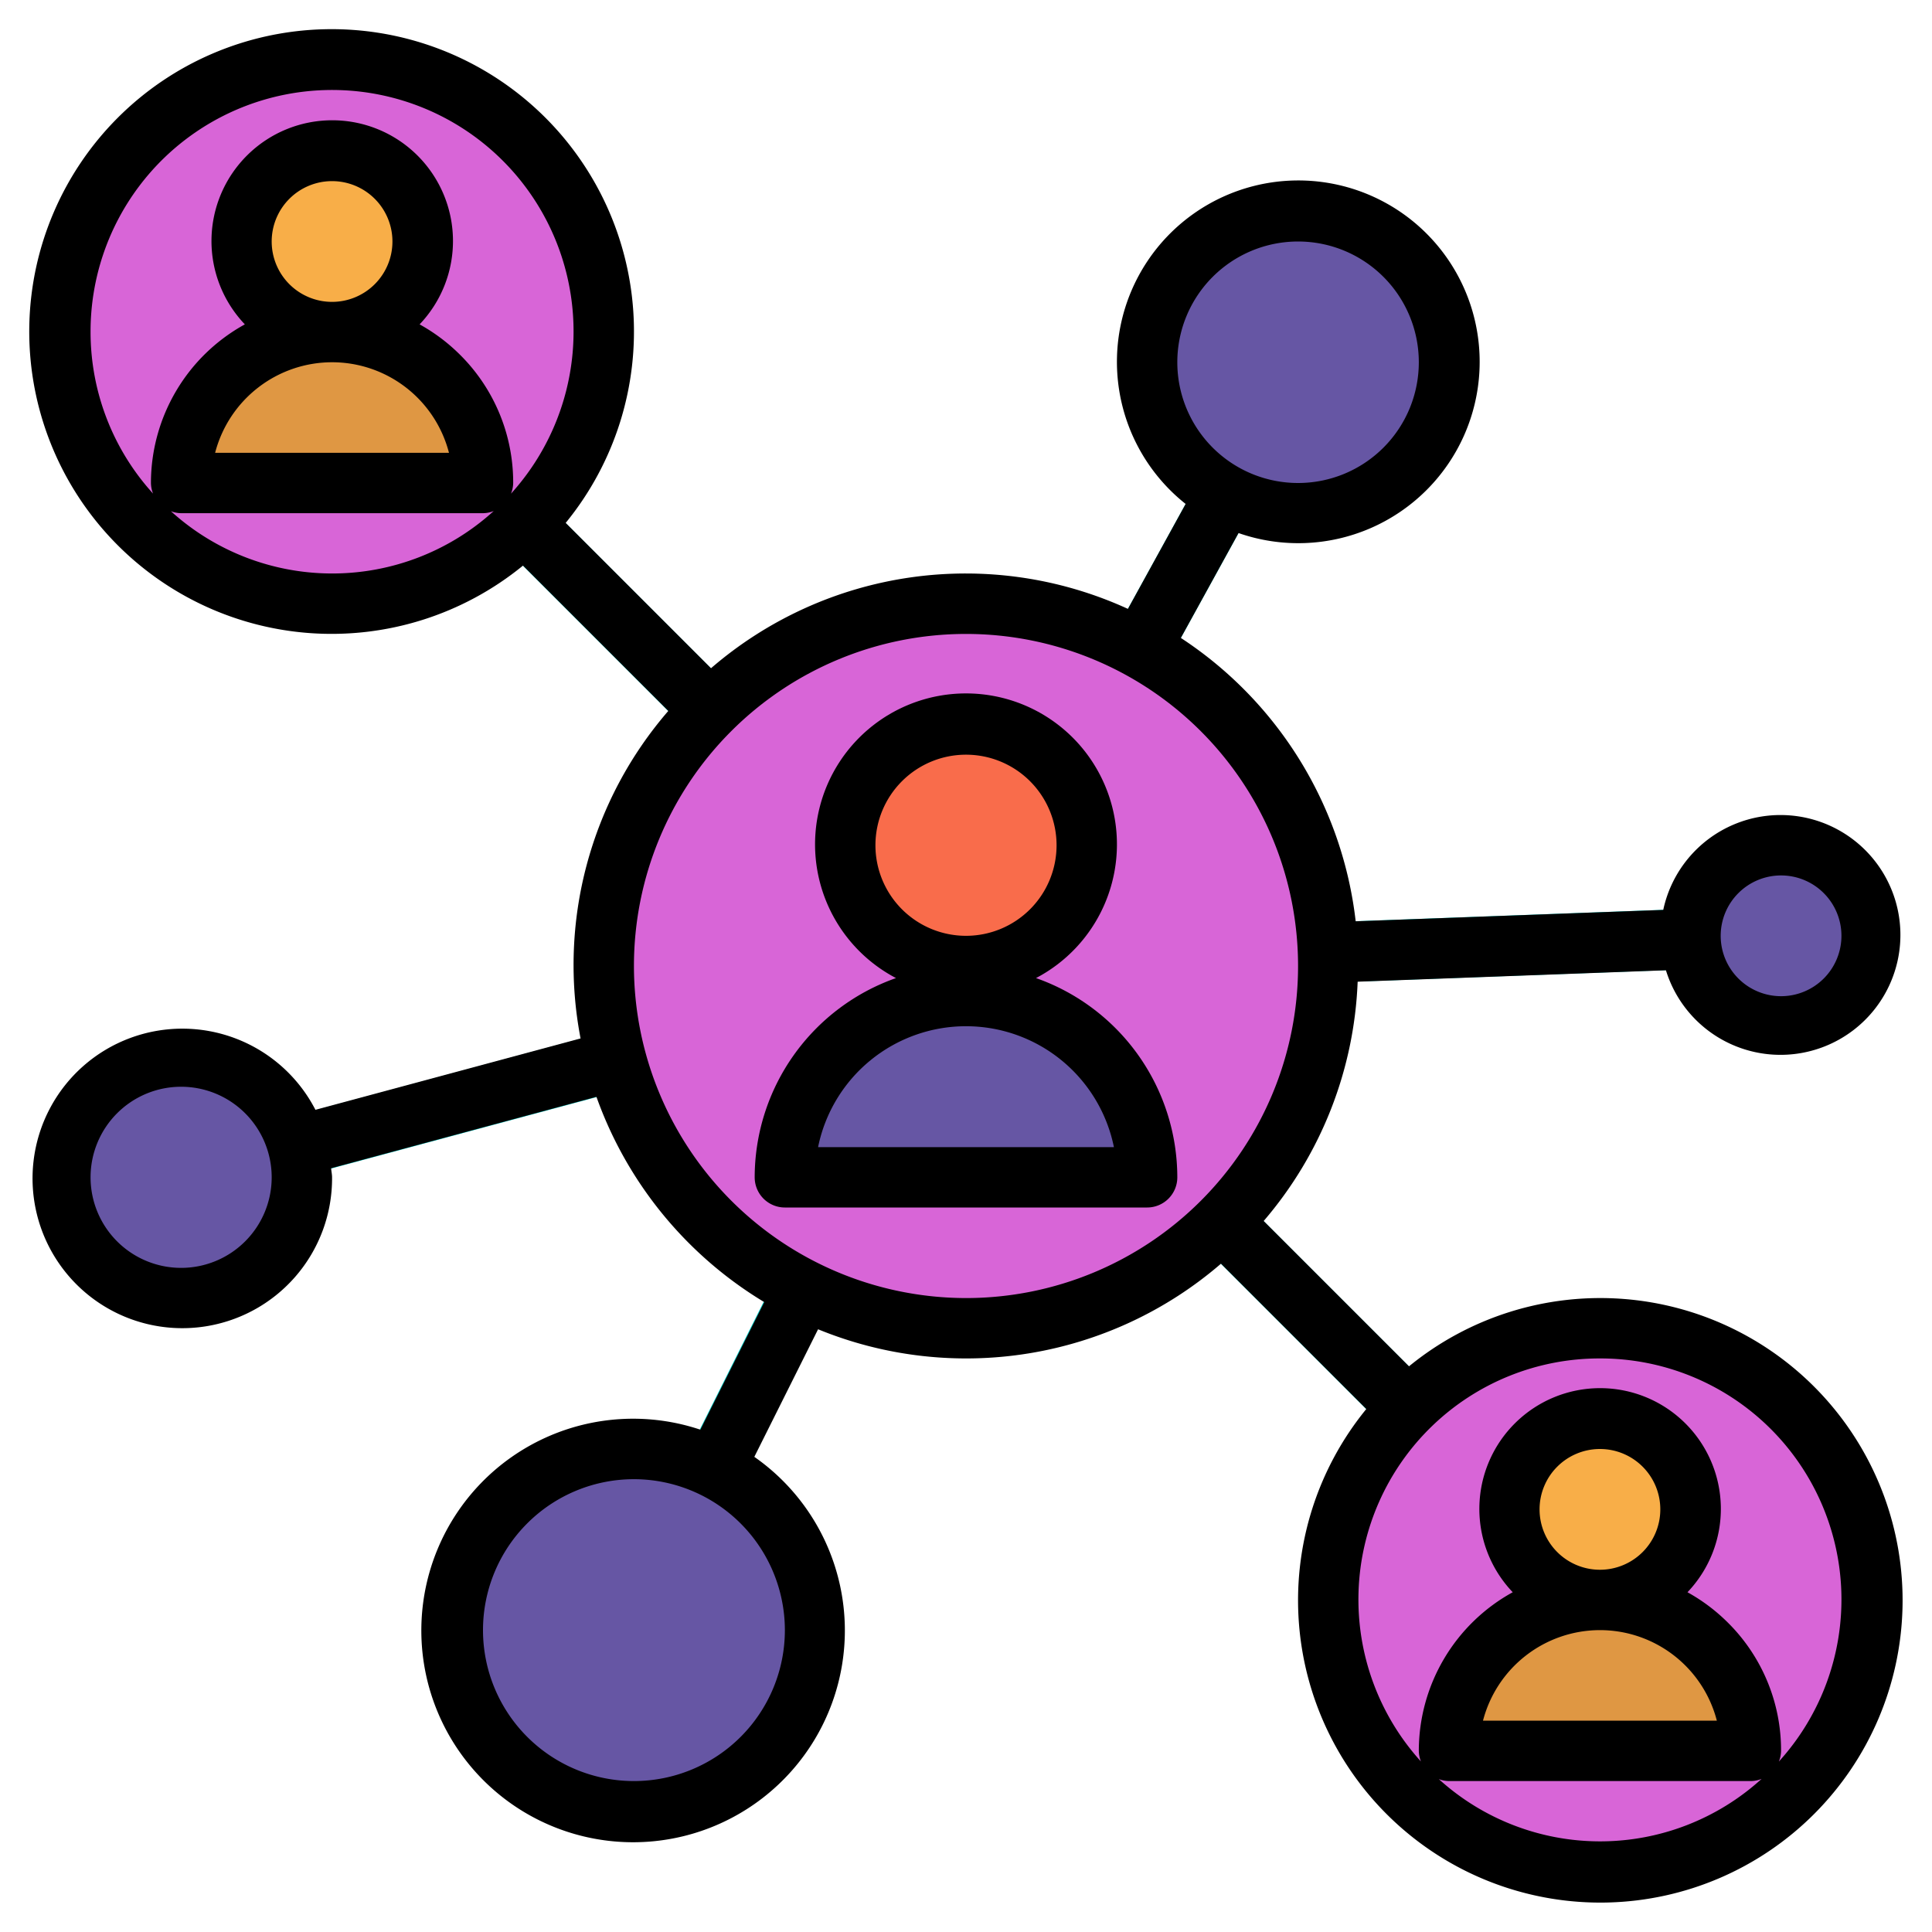 <?xml version="1.0"?>
<svg xmlns="http://www.w3.org/2000/svg" xmlns:xlink="http://www.w3.org/1999/xlink" xmlns:svgjs="http://svgjs.com/svgjs" version="1.1" width="512" height="512" x="0" y="0" viewBox="0 0 64 64" style="enable-background:new 0 0 512 512" xml:space="preserve" class=""><g><g xmlns="http://www.w3.org/2000/svg" fill="#00cec8"><path d="m42.456 38.444h2v10.024h-2z" transform="matrix(.707 -.707 .707 .707 -18 43.456)" fill="#00cec8" data-original="#00cec8" style="" class=""/><path d="m19.414 15.07h2v10.688h-2z" transform="matrix(.707 -.707 .707 .707 -8.456 20.414)" fill="#00cec8" data-original="#00cec8" style="" class=""/><path d="m8.643 35.571h12.757v2h-12.757z" transform="matrix(.966 -.26 .26 .966 -8.983 5.157)" fill="#00cec8" data-original="#00cec8" style="" class=""/><path d="m21.024 44.693h8.258v2h-8.258z" transform="matrix(.447 -.894 .894 .447 -26.965 47.756)" fill="#00cec8" data-original="#00cec8" style="" class=""/><path d="m42.934 30.334h14.111v2h-14.111z" transform="matrix(.999 -.037 .037 .999 -1.128 1.876)" fill="#00cec8" data-original="#00cec8" style="" class=""/><path d="m35.494 17.898h7.424v2h-7.424z" transform="matrix(.482 -.876 .876 .482 3.75 44.139)" fill="#00cec8" data-original="#00cec8" style="" class=""/></g><circle xmlns="http://www.w3.org/2000/svg" cx="53" cy="53" fill="#d865d7" r="9" data-original="#18efe4" style="" class=""/><path xmlns="http://www.w3.org/2000/svg" d="m53 44a8.973 8.973 0 0 0 -6.334 2.608 9 9 0 0 0 14.668 9.784 9 9 0 0 0 -8.334-12.392z" fill="#d865d7" data-original="#99fff7" style="" class=""/><circle xmlns="http://www.w3.org/2000/svg" cx="53" cy="50" fill="#f8ae48" r="3" data-original="#f8ae48" style="" class=""/><path xmlns="http://www.w3.org/2000/svg" d="m48 58h10a5 5 0 0 0 -5-5 5 5 0 0 0 -5 5z" fill="#df9743" data-original="#df9743" style="" class=""/><circle xmlns="http://www.w3.org/2000/svg" cx="32" cy="32" fill="#d865d7" r="12" data-original="#18efe4" style="" class=""/><path xmlns="http://www.w3.org/2000/svg" d="m32 20a11.93 11.93 0 0 0 -7.419 2.581 11.988 11.988 0 0 0 16.838 16.838 11.988 11.988 0 0 0 -9.419-19.419z" fill="#d865d7" data-original="#99fff7" style="" class=""/><circle xmlns="http://www.w3.org/2000/svg" cx="32" cy="28" fill="#f96c4b" r="4" data-original="#f96c4b" style="" class=""/><path xmlns="http://www.w3.org/2000/svg" d="m26 39h12a6 6 0 0 0 -6-6 6 6 0 0 0 -6 6z" fill="#6656a4" data-original="#ce4c32" style="" class=""/><circle xmlns="http://www.w3.org/2000/svg" cx="11" cy="11" fill="#d865d7" r="9" data-original="#18efe4" style="" class=""/><path xmlns="http://www.w3.org/2000/svg" d="m11 2a8.973 8.973 0 0 0 -6.334 2.608 9 9 0 0 0 14.668 9.784 9 9 0 0 0 -8.334-12.392z" fill="#d865d7" data-original="#99fff7" style="" class=""/><circle xmlns="http://www.w3.org/2000/svg" cx="11" cy="8" fill="#f8ae48" r="3" data-original="#f8ae48" style="" class=""/><path xmlns="http://www.w3.org/2000/svg" d="m6 16h10a5 5 0 0 0 -5-5 5 5 0 0 0 -5 5z" fill="#df9743" data-original="#df9743" style="" class=""/><circle xmlns="http://www.w3.org/2000/svg" cx="43" cy="12" fill="#6656a4" r="5" data-original="#ce4c32" style="" class=""/><circle xmlns="http://www.w3.org/2000/svg" cx="21" cy="54" fill="#6656a4" r="6" data-original="#ce4c32" style="" class=""/><circle xmlns="http://www.w3.org/2000/svg" cx="6" cy="39" fill="#6656a4" r="4" data-original="#ce4c32" style="" class=""/><circle xmlns="http://www.w3.org/2000/svg" cx="59" cy="31" fill="#6656a4" r="3" data-original="#ce4c32" style="" class=""/><path xmlns="http://www.w3.org/2000/svg" d="m44.974 32.52 10.212-.378a3.972 3.972 0 1 0 -.089-2l-10.188.377a13 13 0 0 0 -5.792-9.387l1.911-3.474a6.008 6.008 0 1 0 -1.752-.964l-1.912 3.476a12.909 12.909 0 0 0 -13.811 1.966l-4.814-4.814a10.016 10.016 0 1 0 -1.414 1.414l4.814 4.814a12.858 12.858 0 0 0 -2.907 10.85l-8.783 2.364a4.961 4.961 0 1 0 .551 2.236c0-.1-.024-.2-.031-.3l8.789-2.366a13.052 13.052 0 0 0 5.559 6.8l-2.117 4.226a7.015 7.015 0 1 0 1.788.9l2.112-4.226a12.926 12.926 0 0 0 13.347-2.173l4.814 4.814a10.013 10.013 0 1 0 1.414-1.414l-4.814-4.814a12.933 12.933 0 0 0 3.113-7.927zm14.026-3.52a2 2 0 1 1 -2 2 2 2 0 0 1 2-2zm-16-21a4 4 0 1 1 -4 4 4 4 0 0 1 4-4zm-37 34a3 3 0 1 1 3-3 3 3 0 0 1 -3 3zm20 12a5 5 0 1 1 -5-5 5.006 5.006 0 0 1 5 5zm-23-43a8 8 0 1 1 13.927 5.354.977.977 0 0 0 .073-.354 5.958 5.958 0 0 0 -1.756-4.243 6.031 6.031 0 0 0 -1.344-1.012 4 4 0 1 0 -5.789 0 6 6 0 0 0 -3.111 5.255 1 1 0 0 0 .07.351 7.961 7.961 0 0 1 -2.07-5.351zm8-1a2 2 0 1 1 2-2 2 2 0 0 1 -2 2zm0 2a4 4 0 0 1 3.873 3h-7.747a4.007 4.007 0 0 1 3.874-3zm-5.35 4.93a.988.988 0 0 0 .35.07h10a.978.978 0 0 0 .355-.072 7.95 7.95 0 0 1 -10.7 0zm15.35 15.07a11 11 0 1 1 11 11 11.013 11.013 0 0 1 -11-11zm26.65 26.93a.988.988 0 0 0 .35.07h10a.978.978 0 0 0 .355-.072 7.95 7.95 0 0 1 -10.7 0zm5.35-6.93a2 2 0 1 1 2-2 2 2 0 0 1 -2 2zm0 2a4 4 0 0 1 3.873 3h-7.747a4.007 4.007 0 0 1 3.874-3zm0-9a7.986 7.986 0 0 1 5.927 13.354.977.977 0 0 0 .073-.354 5.958 5.958 0 0 0 -1.756-4.243 6.031 6.031 0 0 0 -1.344-1.012 4 4 0 1 0 -5.789 0 6 6 0 0 0 -3.111 5.255 1 1 0 0 0 .07.351 7.986 7.986 0 0 1 5.93-13.351z" fill="#000000" data-original="#000000" style="" class=""/><path xmlns="http://www.w3.org/2000/svg" d="m34.319 32.4a5 5 0 1 0 -4.638 0 7.007 7.007 0 0 0 -4.681 6.6 1 1 0 0 0 1 1h12a1 1 0 0 0 1-1 7.007 7.007 0 0 0 -4.681-6.6zm-2.319-7.4a3 3 0 1 1 -3 3 3 3 0 0 1 3-3zm-4.9 13a5 5 0 0 1 9.8 0z" fill="#000000" data-original="#000000" style="" class=""/></g></svg>

